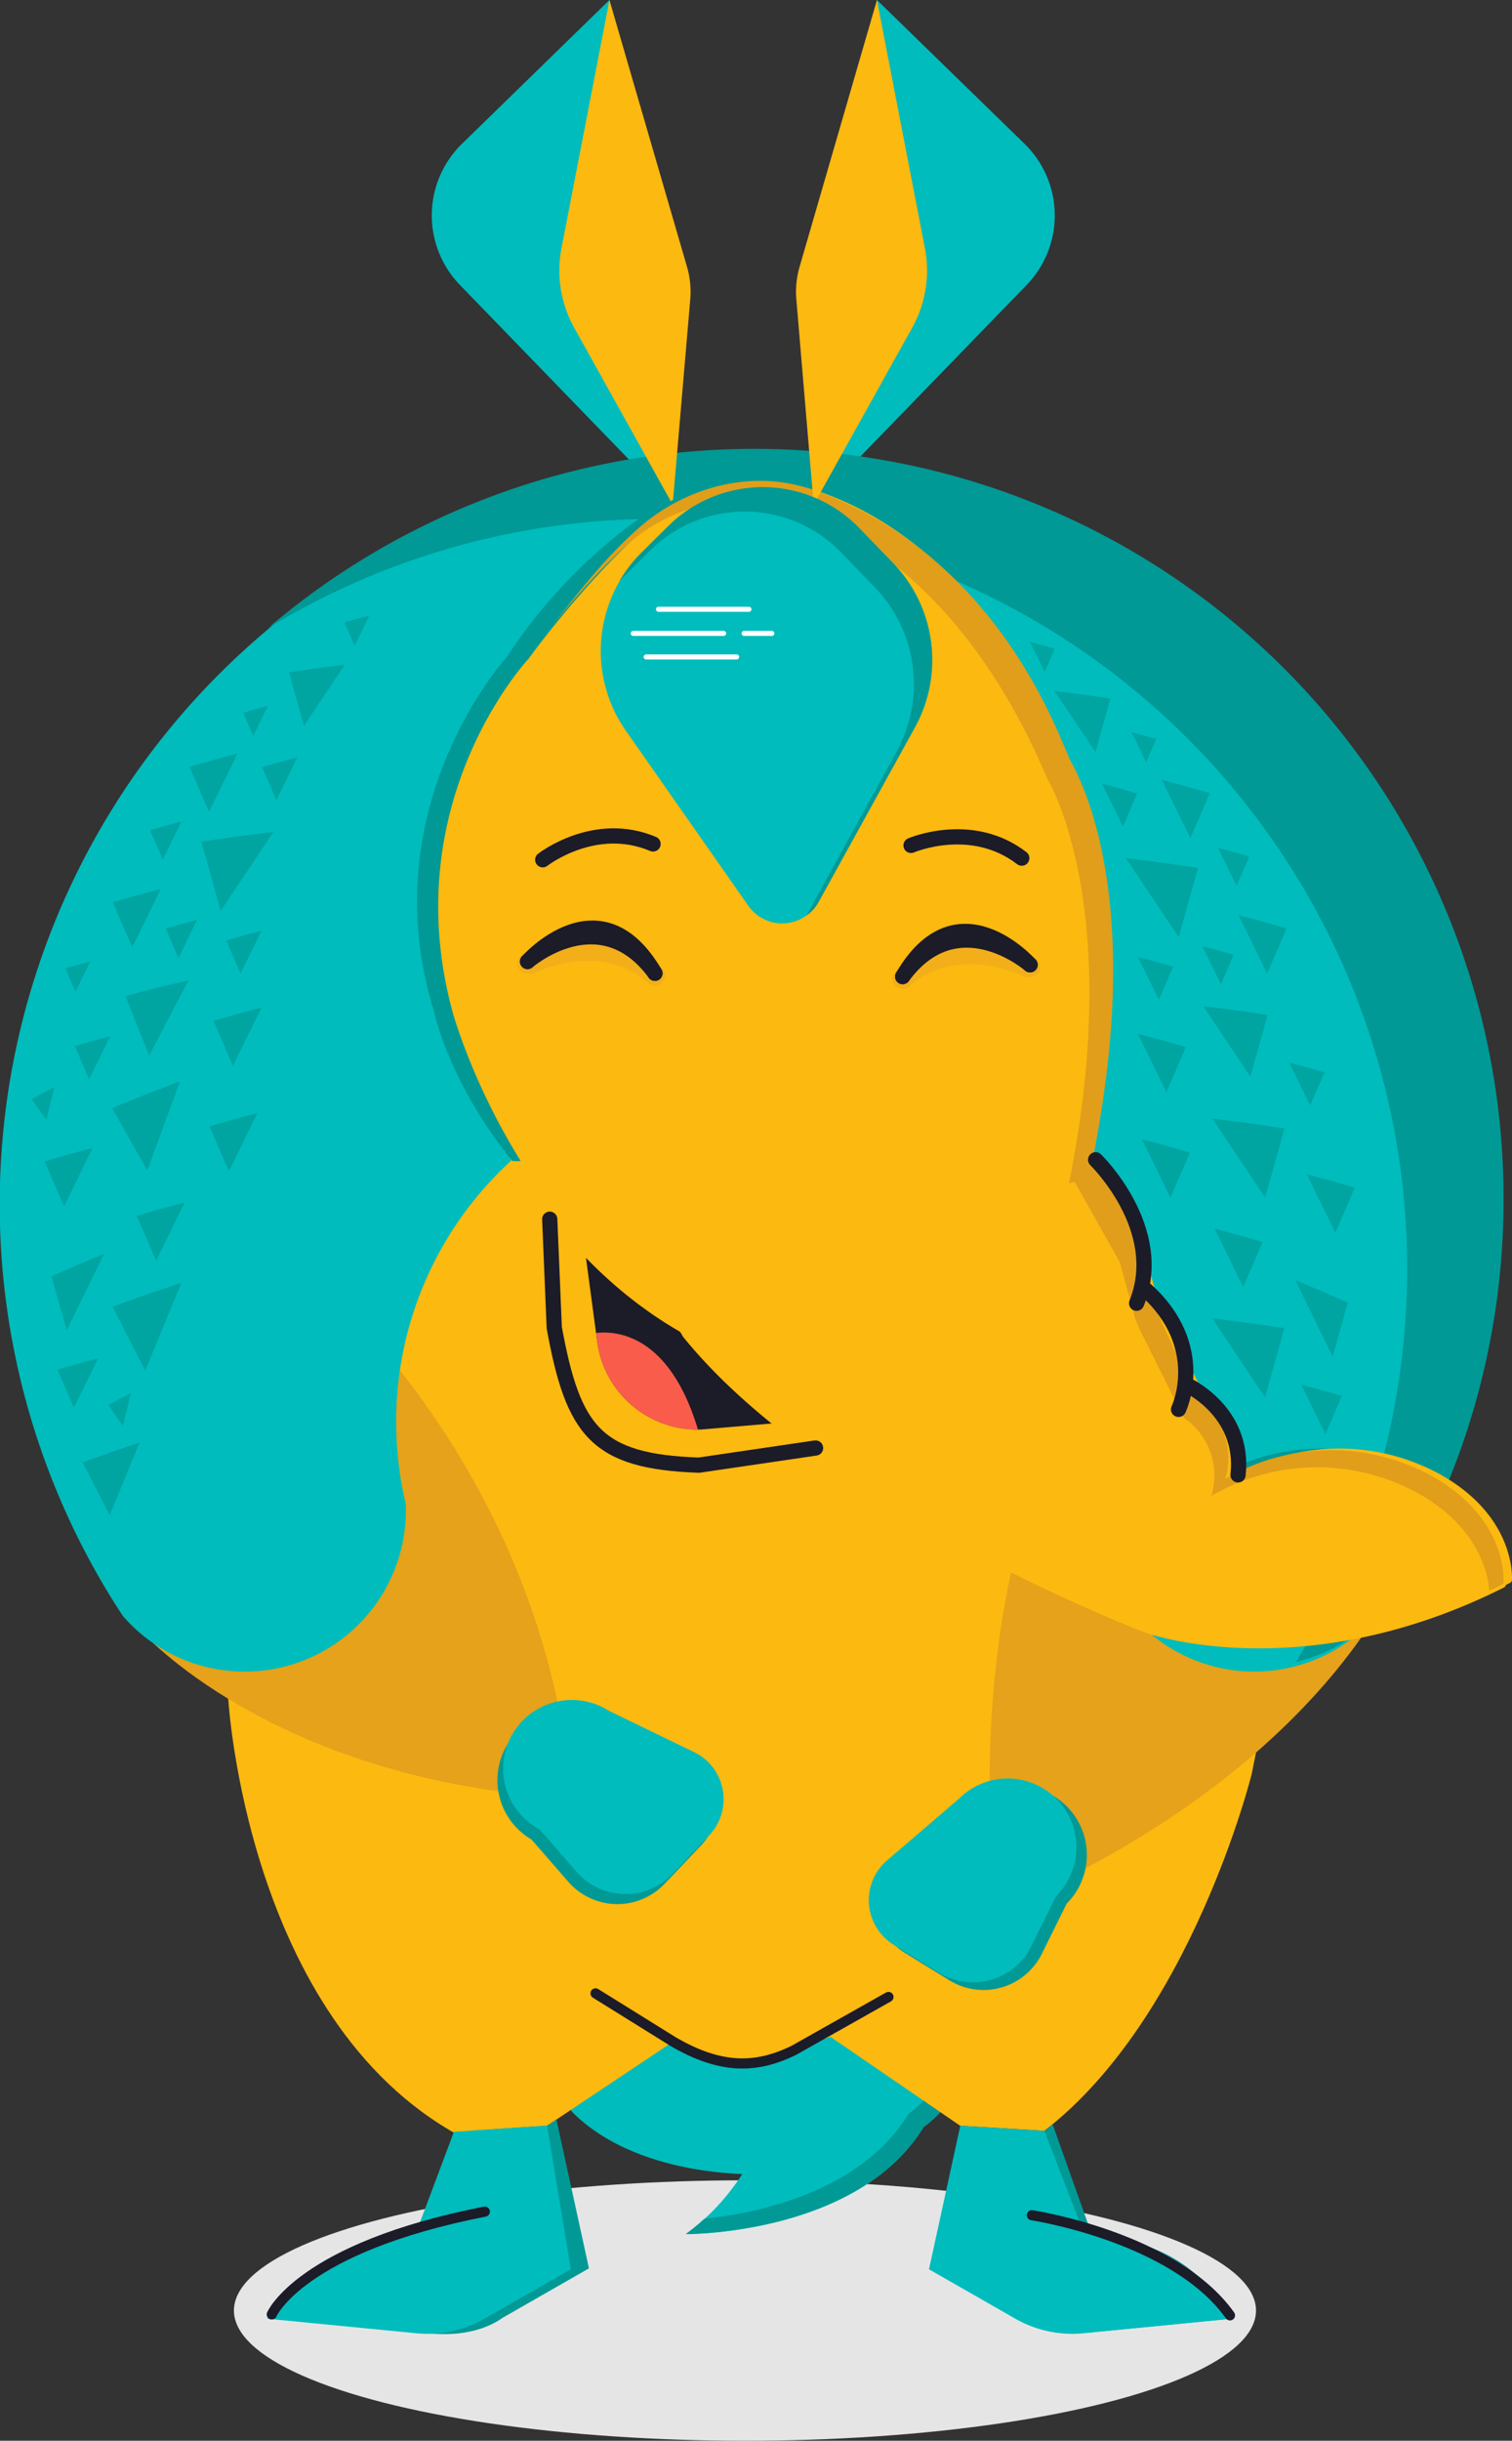 <svg xmlns="http://www.w3.org/2000/svg" viewBox="0 0 298.09 480.95"><rect x="0" y="0" width="298.09" height="480.95" fill="#333333" stroke="none"/><defs><style>.cls-1{fill:#e5e5e5;}.cls-2{fill:#00bcbc;}.cls-14,.cls-3{fill:#009995;}.cls-4{fill:#fcb910;}.cls-5{fill:#e5a21a;}.cls-6{fill:#1c1b28;}.cls-7{fill:#e09e1b;}.cls-10,.cls-11,.cls-12,.cls-13,.cls-8{fill:none;stroke-linecap:round;}.cls-10,.cls-11,.cls-8{stroke:#1c1b28;}.cls-10,.cls-13,.cls-8{stroke-linejoin:round;}.cls-8{stroke-width:2px;}.cls-9{fill:#f95c4b;}.cls-10,.cls-11{stroke-width:3px;}.cls-11,.cls-12{stroke-miterlimit:10;}.cls-12{stroke:#fff;}.cls-13{stroke:#f2af19;stroke-width:4px;}.cls-14{opacity:0.71;}</style></defs><g id="Capa_2" data-name="Capa 2"><g id="Capa_2-2" data-name="Capa 2"><ellipse class="cls-1" cx="146.87" cy="455.29" rx="100.75" ry="25.66"/><path class="cls-2" d="M112.66,416c7.08,7.32,19.22,11.78,33.67,12.4a44.36,44.36,0,0,1-11.09,11.84s33.78.24,46.86-21.1a23.08,23.08,0,0,0,3.27-2.9l5.35-14.85L185,374.44l-60.24-5.17L103,395.11Z"/><path class="cls-3" d="M185,374.44l-2.44-.21,5.2,24.53-5.35,14.85a22.48,22.48,0,0,1-3.27,2.9c-9.47,15.46-29.79,19.59-40.28,20.7a45.81,45.81,0,0,1-3.64,3s33.78.24,46.86-21.1a23.08,23.08,0,0,0,3.27-2.9l5.35-14.85Z"/><path class="cls-4" d="M45,334.77s3.59,63.17,45.54,86.06l15.83-.95,26.33-17.57,13.92,4.5,17.11-5.45,25.57,17.52,16.59,1c29-22.34,40.89-70.34,40.89-70.34l15.56-78.41-84.59-66.77L95.08,206,46.84,269.7Z"/><path class="cls-5" d="M109.33,354.17c-56.48-4.26-81.53-32.81-81.53-32.81L53.66,244.5S98,276.77,110.26,337"/><path class="cls-5" d="M195.17,356.4c-1.4-61.77,22.66-91.83,22.66-91.83l56.54,48s-13.8,32.26-64.43,57.66"/><path class="cls-6" d="M157.16,280.07l-18.94,1.62a20,20,0,0,1-20.44-17l-2.69-20.08,27.63-1.76,14.13,24.22Z"/><path class="cls-2" d="M132.62,99.45,90.68,56.16a19.7,19.7,0,0,1,.39-27.81L120.15,0"/><path class="cls-2" d="M172.89,0,202,28.35a19.7,19.7,0,0,1,.39,27.81L160.42,99.45"/><path class="cls-2" d="M295.48,237.27A147.07,147.07,0,0,1,277,308.92q-2.81,5.06-6,9.85a31.78,31.78,0,0,1-55.49-21.15c0-.51,0-1,0-1.52a69.21,69.21,0,0,0,1.35-7.81,68.26,68.26,0,0,0,.48-8.13,69.62,69.62,0,1,0-138.8,7.78,66.19,66.19,0,0,0,1.48,8.5c0,.39,0,.79,0,1.18a31.78,31.78,0,0,1-55.77,20.84q-2.94-4.44-5.54-9.1a147.75,147.75,0,1,1,276.73-72.09Z"/><path class="cls-3" d="M296.43,236.19a147.07,147.07,0,0,1-18.5,71.65q-2.81,5.06-6,9.85a31.67,31.67,0,0,1-16.46,9.79q1.8-2.88,3.45-5.86A147.78,147.78,0,0,0,52.83,123.77a147.74,147.74,0,0,1,243.6,112.42Z"/><path class="cls-4" d="M132.62,99.45,136.08,59a17.53,17.53,0,0,0-.63-6.4L120.15,0l-9.46,48.94a23.14,23.14,0,0,0,2.5,15.62Z"/><path class="cls-4" d="M282.65,291.32a41.29,41.29,0,0,0-40.56.65,13.67,13.67,0,0,0-5.39-15.38l-8.86-17.72-.76-1.88-3-11.05-8.91-15.86-1.13.27c10.92-54-3.75-78.86-4.38-79.9,0,0,0,0,0-.08-14.78-34.72-35.75-48.25-50.06-52.87a34.21,34.21,0,0,0-33,6.94C113.85,115.54,103,130.63,103,130.63s-26.38,28-15,69.69c0,0,11.4,42.06,45.89,62,.4.23.51.76.8,1.12,27.45,34,91.07,58.27,91.07,58.27s30.82,11.16,70.75-8.9a.71.71,0,0,0,.38-.59C297,310,296.58,299,282.65,291.32Z"/><path class="cls-3" d="M280.17,290.44a41.28,41.28,0,0,0-40.57.66,13.67,13.67,0,0,0-5.38-15.38L225.35,258l-.76-1.87-3-11.05-8.91-15.87-1.13.28c10.93-54-3.74-78.87-4.37-79.91a.25.25,0,0,1,0-.07c-14.79-34.73-35.75-48.25-50.06-52.88-11.42-3.69-23.32-.18-33,6.94a103.5,103.5,0,0,0-24.2,25.89s-27,29.51-14.3,70c0,0,2.63,13.39,15.3,29.23.25.31,3.2-.15,3.46.16,7,8.4,14.42,17.47,27.68,26.72.38.26,5.3,2.43,5.59,2.79,27.44,34,86.72,60,86.72,60s29.84,13.63,69.76-6.44a.69.69,0,0,0,.39-.59C294.54,309.08,294.1,298.17,280.17,290.44Z"/><path class="cls-4" d="M283.78,290.44a41.28,41.28,0,0,0-40.57.66,13.67,13.67,0,0,0-5.38-15.38L229,258l-.76-1.87-3-11.05-8.91-15.87-1.13.28c10.93-54-3.74-78.87-4.37-79.91a.25.25,0,0,1,0-.07c-14.79-34.73-35.75-48.25-50.06-52.88a34.22,34.22,0,0,0-33,6.94c-12.71,11.11-23.53,26.2-23.53,26.2s-26.37,28-15,69.68c0,0,11.41,42.06,45.9,62,.39.23.51.76.8,1.11,27.44,34,91.06,58.28,91.06,58.28S257.78,332,297.7,311.9a.69.69,0,0,0,.39-.59C298.15,309.08,297.71,298.17,283.78,290.44Z"/><path class="cls-7" d="M282.12,290.76a41.31,41.31,0,0,0-40.57.66A13.67,13.67,0,0,0,236.16,276l-8.49-18.48-1.13-1.12L225,244l-8.78-16-.74-.09c10.92-54-4.06-77.28-4.69-78.32a.25.25,0,0,1,0-.07c-13.77-35.38-37.13-48.66-51.44-53.29-11.41-3.69-24.22-.22-33.25,7.67-7.16,6.25-12.79,13.85-17.15,19.22,4.15-4.9,9-10.77,14.75-15.81a33.59,33.59,0,0,1,32.62-7c14.3,4.63,35.27,18.15,50.05,52.87l0,.08c.64,1,15.3,25.92,4.38,79.91l1.13-.28,8.91,15.86,3,11.05.76,1.88,8.86,17.73a13.67,13.67,0,0,1,5.39,15.38,41.27,41.27,0,0,1,40.56-.66c11.84,6.56,13.94,15.42,14.26,19.31.81-.38,1.61-.76,2.42-1.17a.66.66,0,0,0,.38-.59C296.49,309.4,296.05,298.49,282.12,290.76Z"/><path class="cls-4" d="M160.42,99.45,157,59a17.53,17.53,0,0,1,.63-6.4L172.89,0l9.46,48.94a23.14,23.14,0,0,1-2.5,15.62Z"/><path class="cls-2" d="M131.79,103.65l-5.22,5.17A27.39,27.39,0,0,0,123.39,144l24.13,34.47a8.15,8.15,0,0,0,13.82-.73l19-34.42A27.5,27.5,0,0,0,176,110.89l-6.6-6.83A26.48,26.48,0,0,0,131.79,103.65Z"/><path class="cls-8" d="M117.41,392.79l15.31,9.52c9.35,5.45,16.32,5.36,23.78,1.71l18.66-10.52"/><path class="cls-9" d="M117.78,264.72a20,20,0,0,0,19.83,17c-5.54-18.45-15.69-19.55-20.11-19.06Z"/><path class="cls-10" d="M108.38,240.24l.89,21.38C113,282,117.47,288,137.79,288.71l23-3.38"/><path class="cls-3" d="M176,110.89l-6.6-6.83a26.48,26.48,0,0,0-37.64-.41l-5.22,5.17a27.22,27.22,0,0,0-4.48,5.8c.31-.33.59-.67.91-1l5.23-5.17a26.46,26.46,0,0,1,37.63.42l6.61,6.82a27.53,27.53,0,0,1,4.31,32.43L159,180.42a8.07,8.07,0,0,0,2.39-2.68l19-34.42A27.5,27.5,0,0,0,176,110.89Z"/><path class="cls-11" d="M107,169.42s10.2-8,21.75-3.12"/><path class="cls-11" d="M179.61,166.59s11.89-5.14,21.83,2.51"/><line class="cls-12" x1="129.83" y1="120.06" x2="147.65" y2="120.06"/><line class="cls-12" x1="124.84" y1="124.81" x2="142.66" y2="124.81"/><line class="cls-12" x1="127.39" y1="129.45" x2="145.22" y2="129.45"/><line class="cls-12" x1="146.7" y1="124.81" x2="152.17" y2="124.81"/><path class="cls-10" d="M216,228.53s14,13.55,8.08,28.28"/><path class="cls-10" d="M232.35,277.72s5.94-12.35-6.41-23.52"/><path class="cls-10" d="M233.78,272.79s11.7,5.21,10.3,17.84"/><path class="cls-13" d="M104,189.87s13.91-11.38,25.12,2.32"/><path class="cls-13" d="M104.46,189.9s14-7.07,24.63,2.29"/><path class="cls-11" d="M104,189.47s14.3-16.25,25.12,2.32"/><path class="cls-11" d="M104,189.47s14.3-12.39,25.12,2.32"/><path class="cls-13" d="M203.08,190.52s-13.91-11.38-25.12,2.32"/><path class="cls-13" d="M202.59,190.55s-14-7.07-24.63,2.29"/><path class="cls-11" d="M203.08,190.12s-14.3-16.25-25.12,2.32"/><path class="cls-11" d="M203.08,190.12s-14.3-12.39-25.12,2.32"/><path class="cls-3" d="M138.21,363.64,131,371.23a12.83,12.83,0,0,1-18.95-.42l-7.26-8.33a13.55,13.55,0,1,1,13.66-23.41l17.15,8.33A10.33,10.33,0,0,1,138.21,363.64Z"/><path class="cls-2" d="M139.82,361.66l-7.23,7.58a12.82,12.82,0,0,1-18.94-.41l-7.26-8.33A13.55,13.55,0,1,1,120,337.09l17.16,8.32A10.34,10.34,0,0,1,139.82,361.66Z"/><path class="cls-3" d="M178.27,384.73l8.92,5.5A12.83,12.83,0,0,0,205.4,385l4.9-9.9a13.55,13.55,0,1,0-19.16-19.17l-14.47,12.42A10.33,10.33,0,0,0,178.27,384.73Z"/><path class="cls-2" d="M176.2,383.23l8.92,5.49a12.81,12.81,0,0,0,18.21-5.23l4.91-9.9a13.55,13.55,0,1,0-19.17-19.16L174.6,366.84A10.34,10.34,0,0,0,176.2,383.23Z"/><path class="cls-3" d="M98.32,436.05l-22.13,6.07a28.73,28.73,0,0,0-12.71,7.38l-7.21,7.22,28.42,3.08c4.67.45,10.21-.11,14.42-3.09l17-9.73-6.41-29.33-1.85,1.2-14.79,1L86,438.9"/><path class="cls-3" d="M202.37,436.05l22.13,6.07a28.71,28.71,0,0,1,12.72,7.38l5.56,5.57a1.11,1.11,0,0,1-.68,1.88L215,459.59c-4.67.45-9.21.1-13.43-2.88l-17-9.73,5.53-28.05,4.41,1.9,11.42-.95,1.6-1.27,7.22,20.29"/><path class="cls-2" d="M94.75,436.23,72.62,442.3a28.62,28.62,0,0,0-12.71,7.38l-7.22,7.22,29.43,2.87a22.63,22.63,0,0,0,13.42-2.88l17-9.73-4.68-28.31-18.37,1.22-7.13,19"/><path class="cls-8" d="M53.58,456.06s5.62-13.13,42-20.26"/><path class="cls-2" d="M201,436.23l22.13,6.07a28.62,28.62,0,0,1,12.71,7.38L243,456.9l-29.43,2.87a22.63,22.63,0,0,1-13.42-2.88l-17-9.73,6.17-28.28,16.59,1,7.41,19.2"/><path class="cls-8" d="M203.43,436.51s28,4.23,39.06,19.73"/><polygon class="cls-14" points="244.21 228.19 239.01 220.43 246.1 221.31 253.22 222.36 251.6 228.19 249.42 235.95 244.21 228.19"/><polygon class="cls-14" points="244.19 267.55 238.99 259.78 246.08 260.67 253.2 261.71 251.58 267.55 249.4 275.31 244.19 267.55"/><polygon class="cls-14" points="241.86 205.2 237.22 198.27 243.55 199.07 249.89 200 248.45 205.2 246.51 212.12 241.86 205.2"/><polygon class="cls-14" points="211.94 142.17 207.91 136.17 213.39 136.86 218.89 137.66 217.64 142.17 215.96 148.17 211.94 142.17"/><polygon class="cls-14" points="227.16 176.86 221.96 169.1 229.05 169.99 236.17 171.03 234.55 176.86 232.37 184.63 227.16 176.86"/><polygon class="cls-14" points="227.95 230.25 225.14 224.51 229.86 225.77 234.58 227.13 232.94 230.93 230.75 235.98 227.95 230.25"/><polygon class="cls-14" points="259.05 259.78 255.38 252.28 260.54 254.42 265.72 256.69 264.44 261.24 262.73 267.29 259.05 259.78"/><polygon class="cls-14" points="242.29 247.87 239.48 242.13 244.2 243.39 248.92 244.75 247.28 248.55 245.09 253.6 242.29 247.87"/><polygon class="cls-14" points="258.93 277.72 256.55 272.86 260.55 273.93 264.55 275.08 263.16 278.3 261.31 282.58 258.93 277.72"/><polygon class="cls-14" points="260.45 237.15 257.65 231.41 262.36 232.67 267.08 234.03 265.45 237.83 263.26 242.88 260.45 237.15"/><polygon class="cls-14" points="256.24 213.61 254.19 209.4 257.65 210.32 261.11 211.32 259.91 214.11 258.3 217.81 256.24 213.61"/><polygon class="cls-14" points="226.4 192.79 224.34 188.58 227.81 189.5 231.27 190.5 230.07 193.29 228.46 196.99 226.4 192.79"/><polygon class="cls-14" points="219.33 158.64 217.27 154.43 220.73 155.35 224.19 156.35 222.99 159.13 221.39 162.84 219.33 158.64"/><polygon class="cls-14" points="204.53 129.45 203.08 126.49 205.51 127.14 207.94 127.84 207.1 129.8 205.97 132.4 204.53 129.45"/><polygon class="cls-14" points="224.52 147.23 223.07 144.28 225.5 144.93 227.94 145.63 227.09 147.58 225.97 150.18 224.52 147.23"/><polygon class="cls-14" points="227.15 209.46 224.34 203.72 229.06 204.98 233.78 206.34 232.15 210.14 229.96 215.19 227.15 209.46"/><polygon class="cls-14" points="238.88 190.19 237.05 186.45 240.13 187.27 243.21 188.16 242.14 190.63 240.71 193.93 238.88 190.19"/><polygon class="cls-14" points="241.96 170.81 240.13 167.07 243.21 167.89 246.28 168.78 245.22 171.26 243.79 174.55 241.96 170.81"/><polygon class="cls-14" points="247.01 186.09 244.2 180.35 248.92 181.61 253.63 182.97 252 186.77 249.81 191.82 247.01 186.09"/><polygon class="cls-14" points="231.87 159.41 229.06 153.68 233.78 154.94 238.5 156.3 236.86 160.09 234.68 165.14 231.87 159.41"/><polygon class="cls-14" points="32.25 221.87 35.47 213.09 28.78 215.64 22.12 218.34 25.08 223.62 29.04 230.64 32.25 221.87"/><polygon class="cls-14" points="32.19 261.42 35.75 252.78 28.98 255.06 22.21 257.49 24.95 262.89 28.63 270.06 32.19 261.42"/><polygon class="cls-14" points="24.56 291.41 27.5 284.28 21.9 286.16 16.32 288.17 18.58 292.62 21.62 298.55 24.56 291.41"/><polygon class="cls-14" points="33.28 200.57 37.15 193.19 30.95 194.66 24.74 196.27 26.73 201.28 29.41 207.96 33.28 200.57"/><polygon class="cls-14" points="63.95 136.99 67.97 130.99 62.49 131.68 56.99 132.48 58.24 136.99 59.92 142.99 63.95 136.99"/><polygon class="cls-14" points="48.72 171.68 53.92 163.92 46.83 164.81 39.72 165.85 41.34 171.69 43.51 179.45 48.72 171.68"/><polygon class="cls-14" points="47.93 225.07 50.74 219.34 46.02 220.59 41.3 221.95 42.94 225.75 45.13 230.8 47.93 225.07"/><polygon class="cls-14" points="16.83 254.6 20.5 247.09 15.34 249.24 10.16 251.51 11.44 256.06 13.15 262.11 16.83 254.6"/><polygon class="cls-14" points="33.59 242.69 36.4 236.96 31.68 238.21 26.96 239.57 28.6 243.37 30.79 248.42 33.59 242.69"/><polygon class="cls-14" points="16.95 272.54 19.34 267.68 15.33 268.75 11.33 269.9 12.72 273.12 14.57 277.4 16.95 272.54"/><polygon class="cls-14" points="15.43 231.97 18.24 226.23 13.52 227.49 8.8 228.85 10.43 232.65 12.62 237.7 15.43 231.97"/><polygon class="cls-14" points="19.64 208.43 21.7 204.22 18.24 205.14 14.78 206.14 15.97 208.93 17.58 212.63 19.64 208.43"/><polygon class="cls-14" points="49.48 187.61 51.54 183.41 48.08 184.32 44.62 185.32 45.81 188.11 47.42 191.81 49.48 187.61"/><polygon class="cls-14" points="56.55 153.46 58.61 149.25 55.15 150.17 51.69 151.17 52.89 153.96 54.49 157.66 56.55 153.46"/><polygon class="cls-14" points="71.35 124.27 72.8 121.31 70.37 121.96 67.94 122.66 68.78 124.62 69.91 127.22 71.35 124.27"/><polygon class="cls-14" points="16.32 192.44 17.76 189.49 15.33 190.13 12.9 190.83 13.74 192.79 14.87 195.39 16.32 192.44"/><polygon class="cls-14" points="9.92 217.43 10.71 214.24 8.47 215.39 6.24 216.59 7.48 218.32 9.14 220.62 9.92 217.43"/><polygon class="cls-14" points="25.01 277.72 25.8 274.53 23.56 275.68 21.34 276.88 22.57 278.61 24.23 280.92 25.01 277.72"/><polygon class="cls-14" points="51.36 142.05 52.81 139.1 50.38 139.75 47.95 140.45 48.79 142.4 49.92 145 51.36 142.05"/><polygon class="cls-14" points="48.73 204.28 51.54 198.55 46.82 199.8 42.1 201.16 43.74 204.96 45.92 210.01 48.73 204.28"/><polygon class="cls-14" points="37 185.01 38.83 181.27 35.75 182.09 32.68 182.98 33.74 185.46 35.17 188.75 37 185.01"/><polygon class="cls-14" points="33.92 165.63 35.75 161.89 32.68 162.71 29.6 163.6 30.66 166.08 32.09 169.37 33.92 165.63"/><polygon class="cls-14" points="28.88 180.91 31.68 175.18 26.96 176.43 22.25 177.79 23.88 181.59 26.07 186.64 28.88 180.91"/><polygon class="cls-14" points="44.01 154.23 46.82 148.5 42.1 149.75 37.38 151.12 39.02 154.91 41.21 159.96 44.01 154.23"/></g></g></svg>